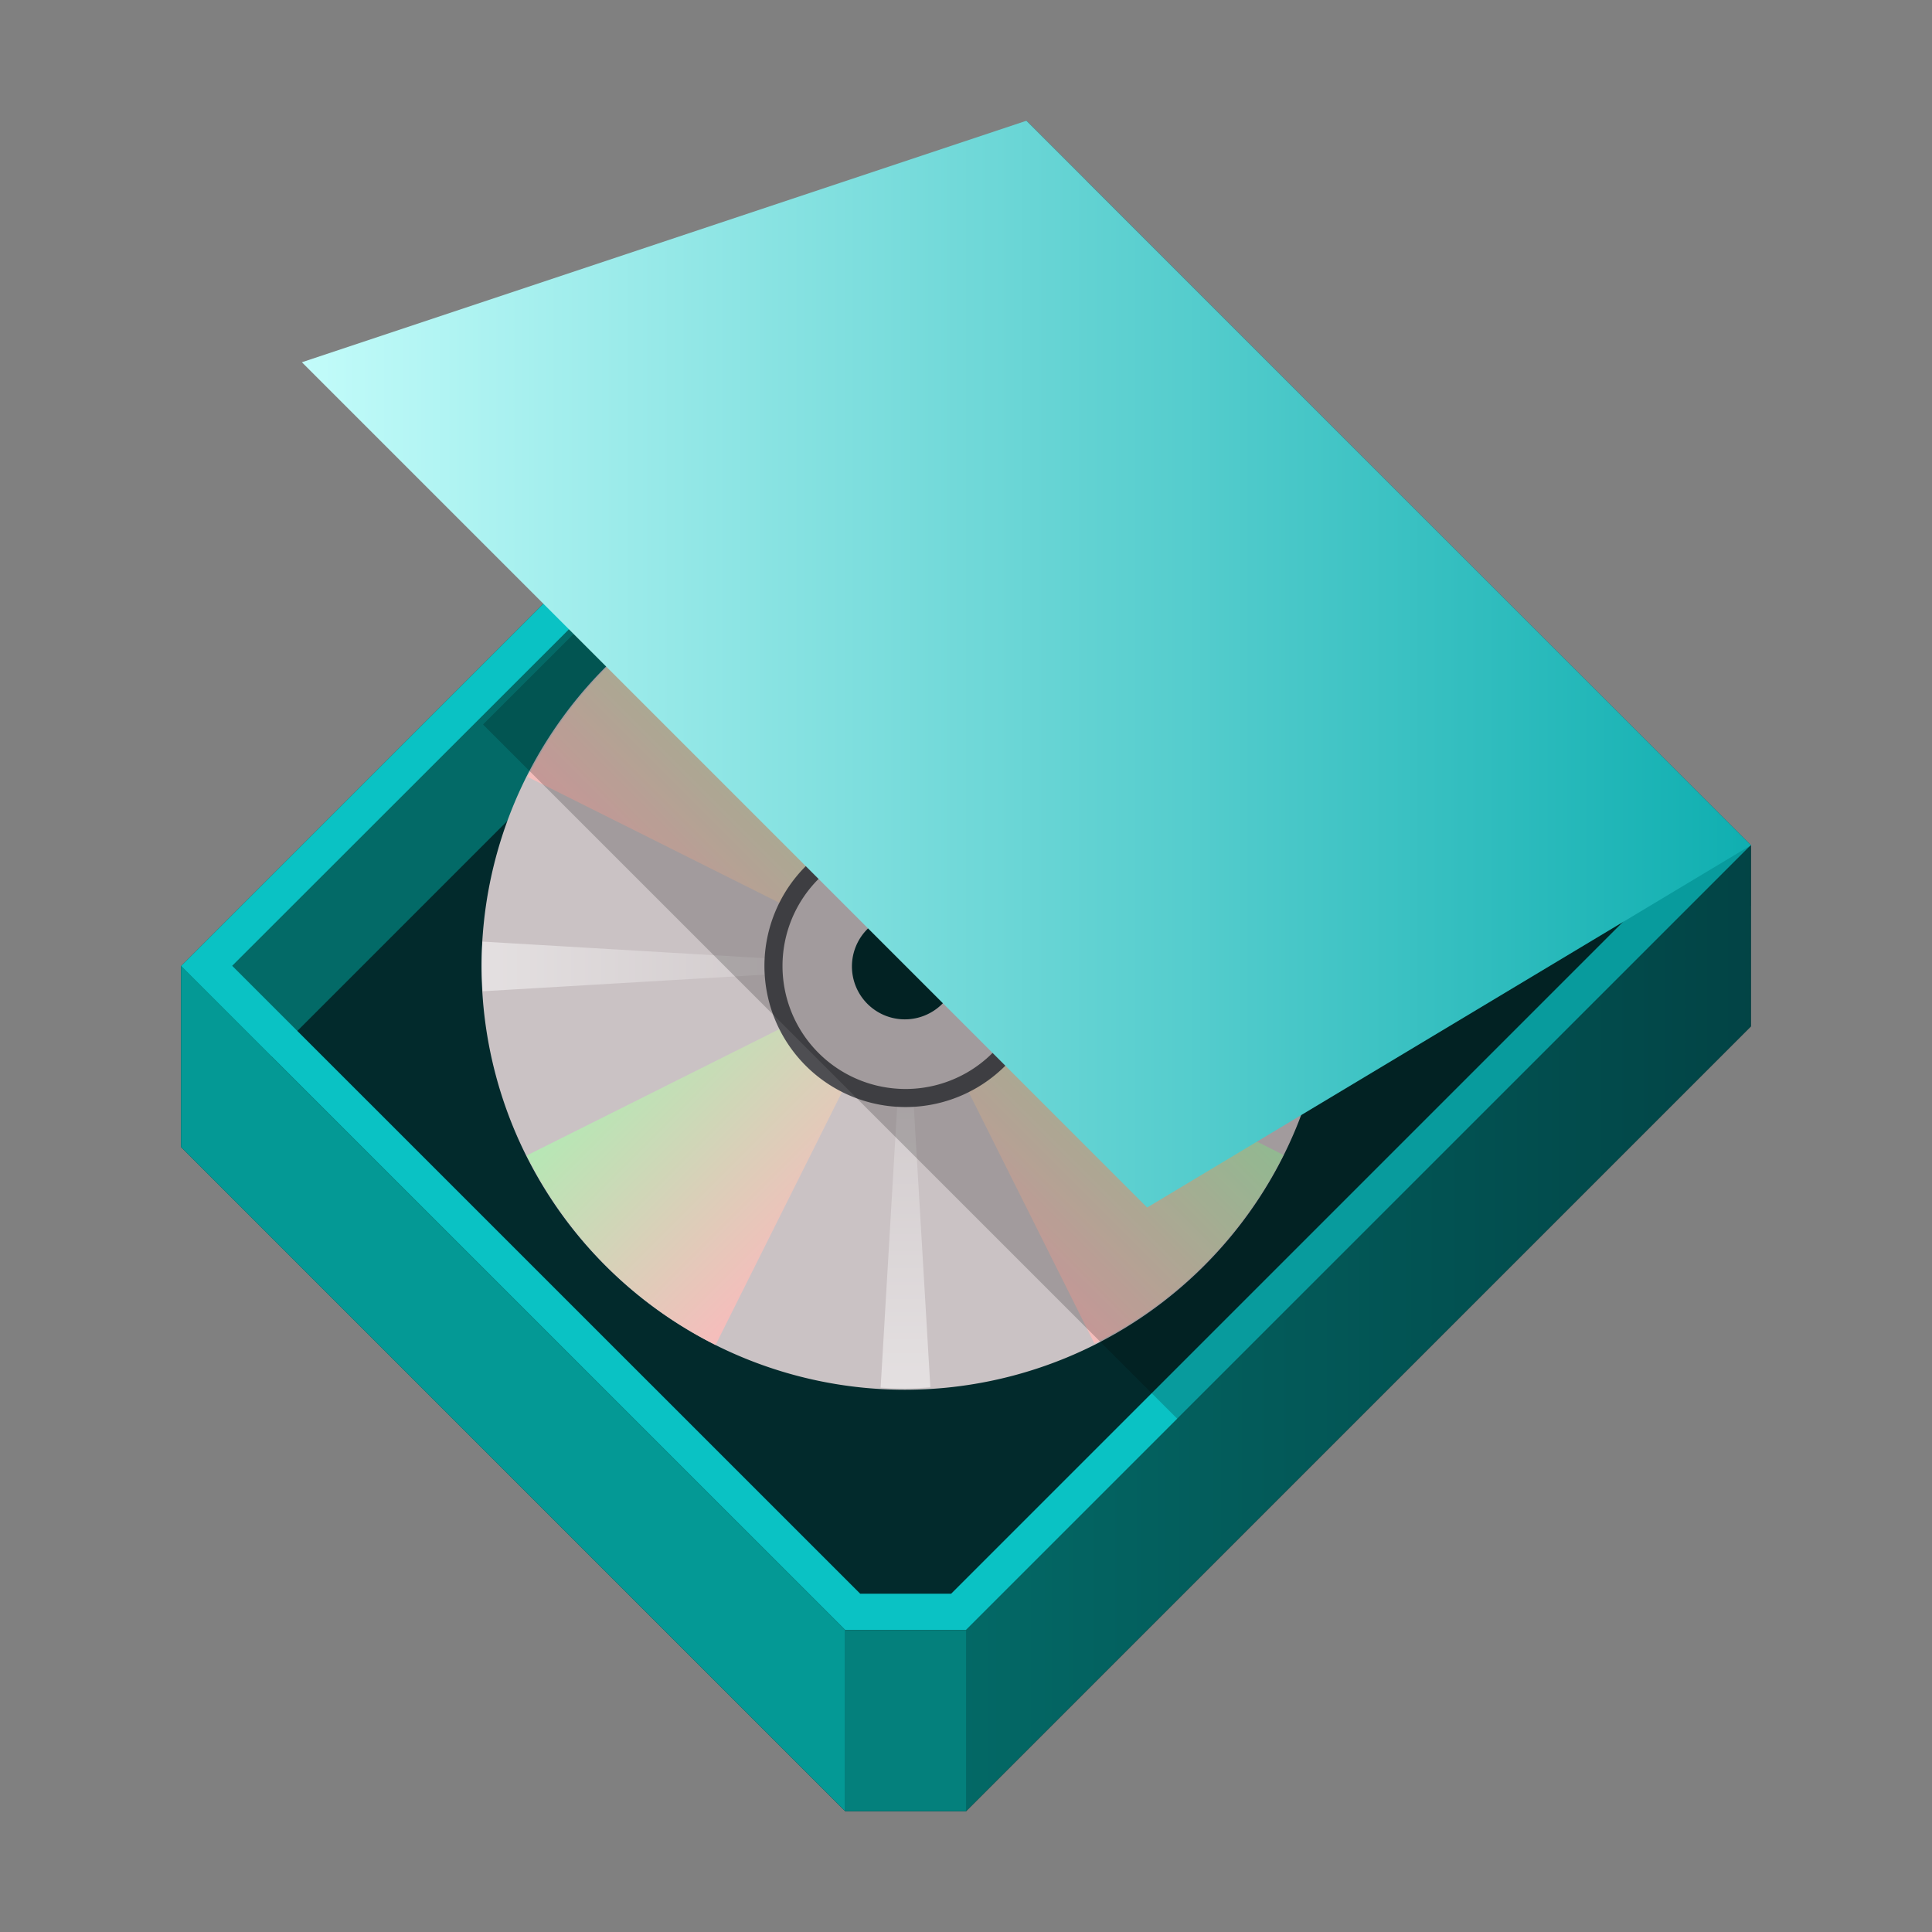 <?xml version="1.0" encoding="UTF-8" standalone="no"?>
<svg
   xmlns:dc="http://purl.org/dc/elements/1.1/"
   xmlns:cc="http://creativecommons.org/ns#"
   xmlns:rdf="http://www.w3.org/1999/02/22-rdf-syntax-ns#"
   xmlns:svg="http://www.w3.org/2000/svg"
   xmlns="http://www.w3.org/2000/svg"
   xmlns:xlink="http://www.w3.org/1999/xlink"
   xmlns:sodipodi="http://sodipodi.sourceforge.net/DTD/sodipodi-0.dtd"
   xmlns:inkscape="http://www.inkscape.org/namespaces/inkscape"
   width="128"
   height="128"
   viewBox="0 0 33.867 33.867"
   version="1.1"
   id="svg8"
   inkscape:version="1.0.2 (e86c870879, 2021-01-15)"
   sodipodi:docname="preferences-devices-drive-optical-check.svg">
  <rect x="0" y="0" width="33.867" height="33.867" fill="#808080" stroke="none"/>
  <defs
     id="defs2">
    <linearGradient
       inkscape:collect="always"
       id="linearGradient4590">
      <stop
         style="stop-color:#b2eab4;stop-opacity:1"
         offset="0"
         id="stop4586" />
      <stop
         style="stop-color:#fababc;stop-opacity:1"
         offset="1"
         id="stop4588" />
    </linearGradient>
    <linearGradient
       id="linearGradient4547"
       inkscape:collect="always">
      <stop
         id="stop4543"
         offset="0"
         style="stop-color:#b2eab4;stop-opacity:1" />
      <stop
         id="stop4545"
         offset="1"
         style="stop-color:#fababc;stop-opacity:1" />
    </linearGradient>
    <linearGradient
       inkscape:collect="always"
       id="linearGradient4529">
      <stop
         style="stop-color:#ffffff;stop-opacity:0.49"
         offset="0"
         id="stop4525" />
      <stop
         id="stop4533"
         offset="0.5"
         style="stop-color:#ffffff;stop-opacity:0" />
      <stop
         style="stop-color:#ffffff;stop-opacity:0.49"
         offset="1"
         id="stop4527" />
    </linearGradient>
    <linearGradient
       inkscape:collect="always"
       id="linearGradient4432">
      <stop
         style="stop-color:#036a67;stop-opacity:1"
         offset="0"
         id="stop4428" />
      <stop
         style="stop-color:#024244;stop-opacity:1"
         offset="1"
         id="stop4430" />
    </linearGradient>
    <linearGradient
       inkscape:collect="always"
       id="linearGradient4422">
      <stop
         style="stop-color:#cafffd;stop-opacity:1"
         offset="0"
         id="stop4418" />
      <stop
         style="stop-color:#09acae;stop-opacity:1"
         offset="1"
         id="stop4420" />
    </linearGradient>
    <linearGradient
       inkscape:collect="always"
       xlink:href="#linearGradient4590"
       id="linearGradient4515"
       x1="-22"
       y1="8"
       x2="-14"
       y2="16"
       gradientUnits="userSpaceOnUse" />
    <linearGradient
       inkscape:collect="always"
       xlink:href="#linearGradient4529"
       id="linearGradient4531"
       x1="-34"
       y1="12"
       x2="-2"
       y2="12"
       gradientUnits="userSpaceOnUse" />
    <linearGradient
       inkscape:collect="always"
       xlink:href="#linearGradient4529"
       id="linearGradient4537"
       gradientUnits="userSpaceOnUse"
       x1="-34"
       y1="12"
       x2="-2"
       y2="12"
       gradientTransform="matrix(0,0.265,-0.265,0,-1.587,288.004)" />
    <linearGradient
       inkscape:collect="always"
       xlink:href="#linearGradient4547"
       id="linearGradient4541"
       gradientUnits="userSpaceOnUse"
       x1="-22"
       y1="8"
       x2="-14"
       y2="16"
       gradientTransform="matrix(0,0.265,-0.265,0,-1.587,288.004)" />
    <linearGradient
       inkscape:collect="always"
       xlink:href="#linearGradient4432"
       id="linearGradient974"
       x1="12.303"
       y1="294.354"
       x2="16.007"
       y2="294.354"
       gradientUnits="userSpaceOnUse"
       gradientTransform="matrix(4,0,0,4,-32.808,-889.942)" />
    <linearGradient
       inkscape:collect="always"
       xlink:href="#linearGradient4422"
       id="linearGradient986"
       x1="9.266"
       y1="291.054"
       x2="16.098"
       y2="291.054"
       gradientUnits="userSpaceOnUse"
       gradientTransform="matrix(4,0,0,4,-32.808,-889.942)" />
    <linearGradient
       inkscape:collect="always"
       xlink:href="#linearGradient4432"
       id="linearGradient1005"
       gradientUnits="userSpaceOnUse"
       gradientTransform="matrix(4,0,0,4,-32.808,-889.942)"
       x1="12.303"
       y1="294.354"
       x2="16.007"
       y2="294.354" />
  </defs>
  <sodipodi:namedview
     id="base"
     pagecolor="#ffffff"
     bordercolor="#666666"
     borderopacity="1.0"
     inkscape:pageopacity="0.0"
     inkscape:pageshadow="2"
     inkscape:zoom="1"
     inkscape:cx="22.060427"
     inkscape:cy="74.118159"
     inkscape:document-units="px"
     inkscape:current-layer="layer1"
     inkscape:document-rotation="0"
     showgrid="false"
     units="px"
     inkscape:snap-grids="true"
     inkscape:snap-page="false"
     inkscape:snap-bbox="true"
     inkscape:bbox-nodes="true"
     inkscape:snap-nodes="true">
    <inkscape:grid
       type="xygrid"
       id="grid4267"
       spacingx="0.265"
       spacingy="0.265"
       color="#3f3fff"
       opacity="0.2" />
  </sodipodi:namedview>
  <g
     inkscape:label="Layer 1"
     inkscape:groupmode="layer"
     id="layer1"
     transform="translate(0,-263.133)">
    <path
       style="fill:#022a2c;fill-opacity:1;stroke:none;stroke-width:1.058px;stroke-linecap:butt;stroke-linejoin:miter;stroke-opacity:1"
       d="m 3.175,283.242 11.642,11.642 h 2.117 l 13.758,-13.758 v -3.175 l -12.7,-12.7 -14.817,14.817 z"
       id="path1003"
       sodipodi:nodetypes="cccccccc" />
    <path
       style="fill:url(#linearGradient1005);fill-opacity:1;stroke:none;stroke-width:1.058px;stroke-linecap:butt;stroke-linejoin:miter;stroke-opacity:1"
       d="m 3.175,283.242 v -3.175 L 17.992,265.25 v 3.175 z"
       id="path988"
       sodipodi:nodetypes="ccccc" />
    <g
       id="g4573"
       transform="matrix(1.75,0,0,1.75,24.209,-215.608)">
      <path
         id="path4490"
         transform="matrix(0.265,0,0,0.265,0,280.067)"
         d="M -18,-4 A 16,16 0 0 0 -34,12 16,16 0 0 0 -18,28 16,16 0 0 0 -2,12 16,16 0 0 0 -18,-4 Z m 0,14 a 2,2 0 0 1 2,2 2,2 0 0 1 -2,2 2,2 0 0 1 -2,-2 2,2 0 0 1 2,-2 z"
         style="fill:#cac2c4;fill-opacity:1;stroke:none;stroke-width:5.43;stroke-linecap:butt;stroke-miterlimit:4;stroke-dasharray:none;stroke-opacity:1;paint-order:markers stroke fill"
         inkscape:connector-curvature="0" />
      <path
         transform="matrix(0.265,0,0,0.265,0,280.067)"
         id="path4501"
         d="m -10.846,-2.307 -4.92,9.84 a 5,5 0 0 1 2.236,2.232 l 9.822,-4.912 a 16,16 0 0 0 -7.139,-7.16 z m -11.625,16.541 -9.822,4.912 a 16,16 0 0 0 7.139,7.16 l 4.92,-9.84 a 5,5 0 0 1 -2.236,-2.232 z"
         style="fill:url(#linearGradient4515);fill-opacity:1;stroke:none;stroke-width:0.1;stroke-linecap:butt;stroke-miterlimit:4;stroke-dasharray:none;stroke-opacity:1;paint-order:markers stroke fill"
         inkscape:connector-curvature="0" />
      <path
         id="path4517"
         transform="matrix(0.265,0,0,0.265,0,280.067)"
         d="M -33.967,11.061 A 16,16 0 0 0 -34,12 a 16,16 0 0 0 0.047,0.938 l 10.963,-0.645 A 5,5 0 0 1 -23,12 a 5,5 0 0 1 0.016,-0.293 z m 31.92,0.002 -10.963,0.645 A 5,5 0 0 1 -13,12 a 5,5 0 0 1 -0.016,0.293 l 10.982,0.646 A 16,16 0 0 0 -2,12 16,16 0 0 0 -2.047,11.062 Z"
         style="fill:url(#linearGradient4531);fill-opacity:1;stroke:none;stroke-width:0.1;stroke-linecap:butt;stroke-miterlimit:4;stroke-dasharray:none;stroke-opacity:1;paint-order:markers stroke fill"
         inkscape:connector-curvature="0" />
      <path
         inkscape:connector-curvature="0"
         style="fill:url(#linearGradient4537);fill-opacity:1;stroke:none;stroke-width:0.026;stroke-linecap:butt;stroke-miterlimit:4;stroke-dasharray:none;stroke-opacity:1;paint-order:markers stroke fill"
         d="m -4.514,279.017 a 4.233,4.233 0 0 0 -0.249,-0.009 4.233,4.233 0 0 0 -0.248,0.012 l 0.171,2.901 a 1.323,1.323 0 0 1 0.078,-0.003 1.323,1.323 0 0 1 0.078,0.004 z m -5.168e-4,8.445 -0.171,-2.901 a 1.323,1.323 0 0 1 -0.078,0.003 1.323,1.323 0 0 1 -0.078,-0.004 l -0.171,2.906 a 4.233,4.233 0 0 0 0.249,0.009 4.233,4.233 0 0 0 0.248,-0.012 z"
         id="path4535" />
      <path
         inkscape:connector-curvature="0"
         style="fill:url(#linearGradient4541);fill-opacity:1;stroke:none;stroke-width:0.026;stroke-linecap:butt;stroke-miterlimit:4;stroke-dasharray:none;stroke-opacity:1;paint-order:markers stroke fill"
         d="m -0.977,285.135 -2.603,-1.302 a 1.323,1.323 0 0 1 -0.591,0.592 l 1.3,2.599 a 4.233,4.233 0 0 0 1.894,-1.889 z m -4.376,-3.076 -1.3,-2.599 a 4.233,4.233 0 0 0 -1.894,1.889 l 2.603,1.302 a 1.323,1.323 0 0 1 0.591,-0.592 z"
         id="path4539" />
      <path
         id="path4494"
         style="fill:none;fill-opacity:0.354;stroke:#4e4e52;stroke-width:0.181;stroke-linecap:butt;stroke-miterlimit:4;stroke-dasharray:none;stroke-opacity:1;paint-order:markers stroke fill"
         d="m -3.44,283.242 a 1.323,1.323 0 0 1 -1.323,1.323 1.323,1.323 0 0 1 -1.323,-1.323 1.323,1.323 0 0 1 1.323,-1.323 1.323,1.323 0 0 1 1.323,1.323 z" />
    </g>
    <path
       id="path999"
       style="fill:#0ac2c4;fill-opacity:1;stroke:none;stroke-width:1.058px;stroke-linecap:butt;stroke-linejoin:miter;stroke-opacity:1"
       d="M 17.992,265.25 3.175,280.067 14.817,291.708 h 2.117 l 13.758,-13.758 z m 0.002,0.899 11.797,11.803 -13.118,13.118 H 15.079 L 4.07,280.063 Z"
       sodipodi:nodetypes="cccccccccccc" />
    <path
       style="fill:#000000;fill-opacity:0.2;stroke:none;stroke-width:1.058px;stroke-linecap:butt;stroke-linejoin:miter;stroke-opacity:1"
       d="m 8.467,275.833 12.7,12.7 9.525,-9.525 v -1.058 L 19.05,266.308 h -1.058 z"
       id="path1008"
       sodipodi:nodetypes="ccccccc" />
    <path
       style="fill:#049995;fill-opacity:1;stroke:none;stroke-width:1.058px;stroke-linecap:butt;stroke-linejoin:miter;stroke-opacity:1"
       d="M 3.175,283.242 14.817,294.883 v -3.175 L 3.175,280.067 Z"
       id="path956"
       sodipodi:nodetypes="ccccc" />
    <path
       style="fill:url(#linearGradient974);fill-opacity:1;stroke:none;stroke-width:1.058px;stroke-linecap:butt;stroke-linejoin:miter;stroke-opacity:1"
       d="m 16.933,294.883 v -3.175 l 13.758,-13.758 v 3.175 z"
       id="path966"
       sodipodi:nodetypes="ccccc" />
    <path
       style="fill:#04807c;fill-opacity:1;stroke:none;stroke-width:1.058px;stroke-linecap:butt;stroke-linejoin:miter;stroke-opacity:1"
       d="m 14.817,294.883 h 2.117 v -3.175 h -2.117 z"
       id="path976"
       sodipodi:nodetypes="ccccc" />
    <path
       style="fill:url(#linearGradient986);fill-opacity:1;stroke:none;stroke-width:1.058px;stroke-linecap:butt;stroke-linejoin:miter;stroke-opacity:1"
       d="m 5.292,269.483 12.7,-4.233 12.7,12.7 -10.583,6.35 z"
       id="path978"
       sodipodi:nodetypes="ccccc" />
  </g>
</svg>
